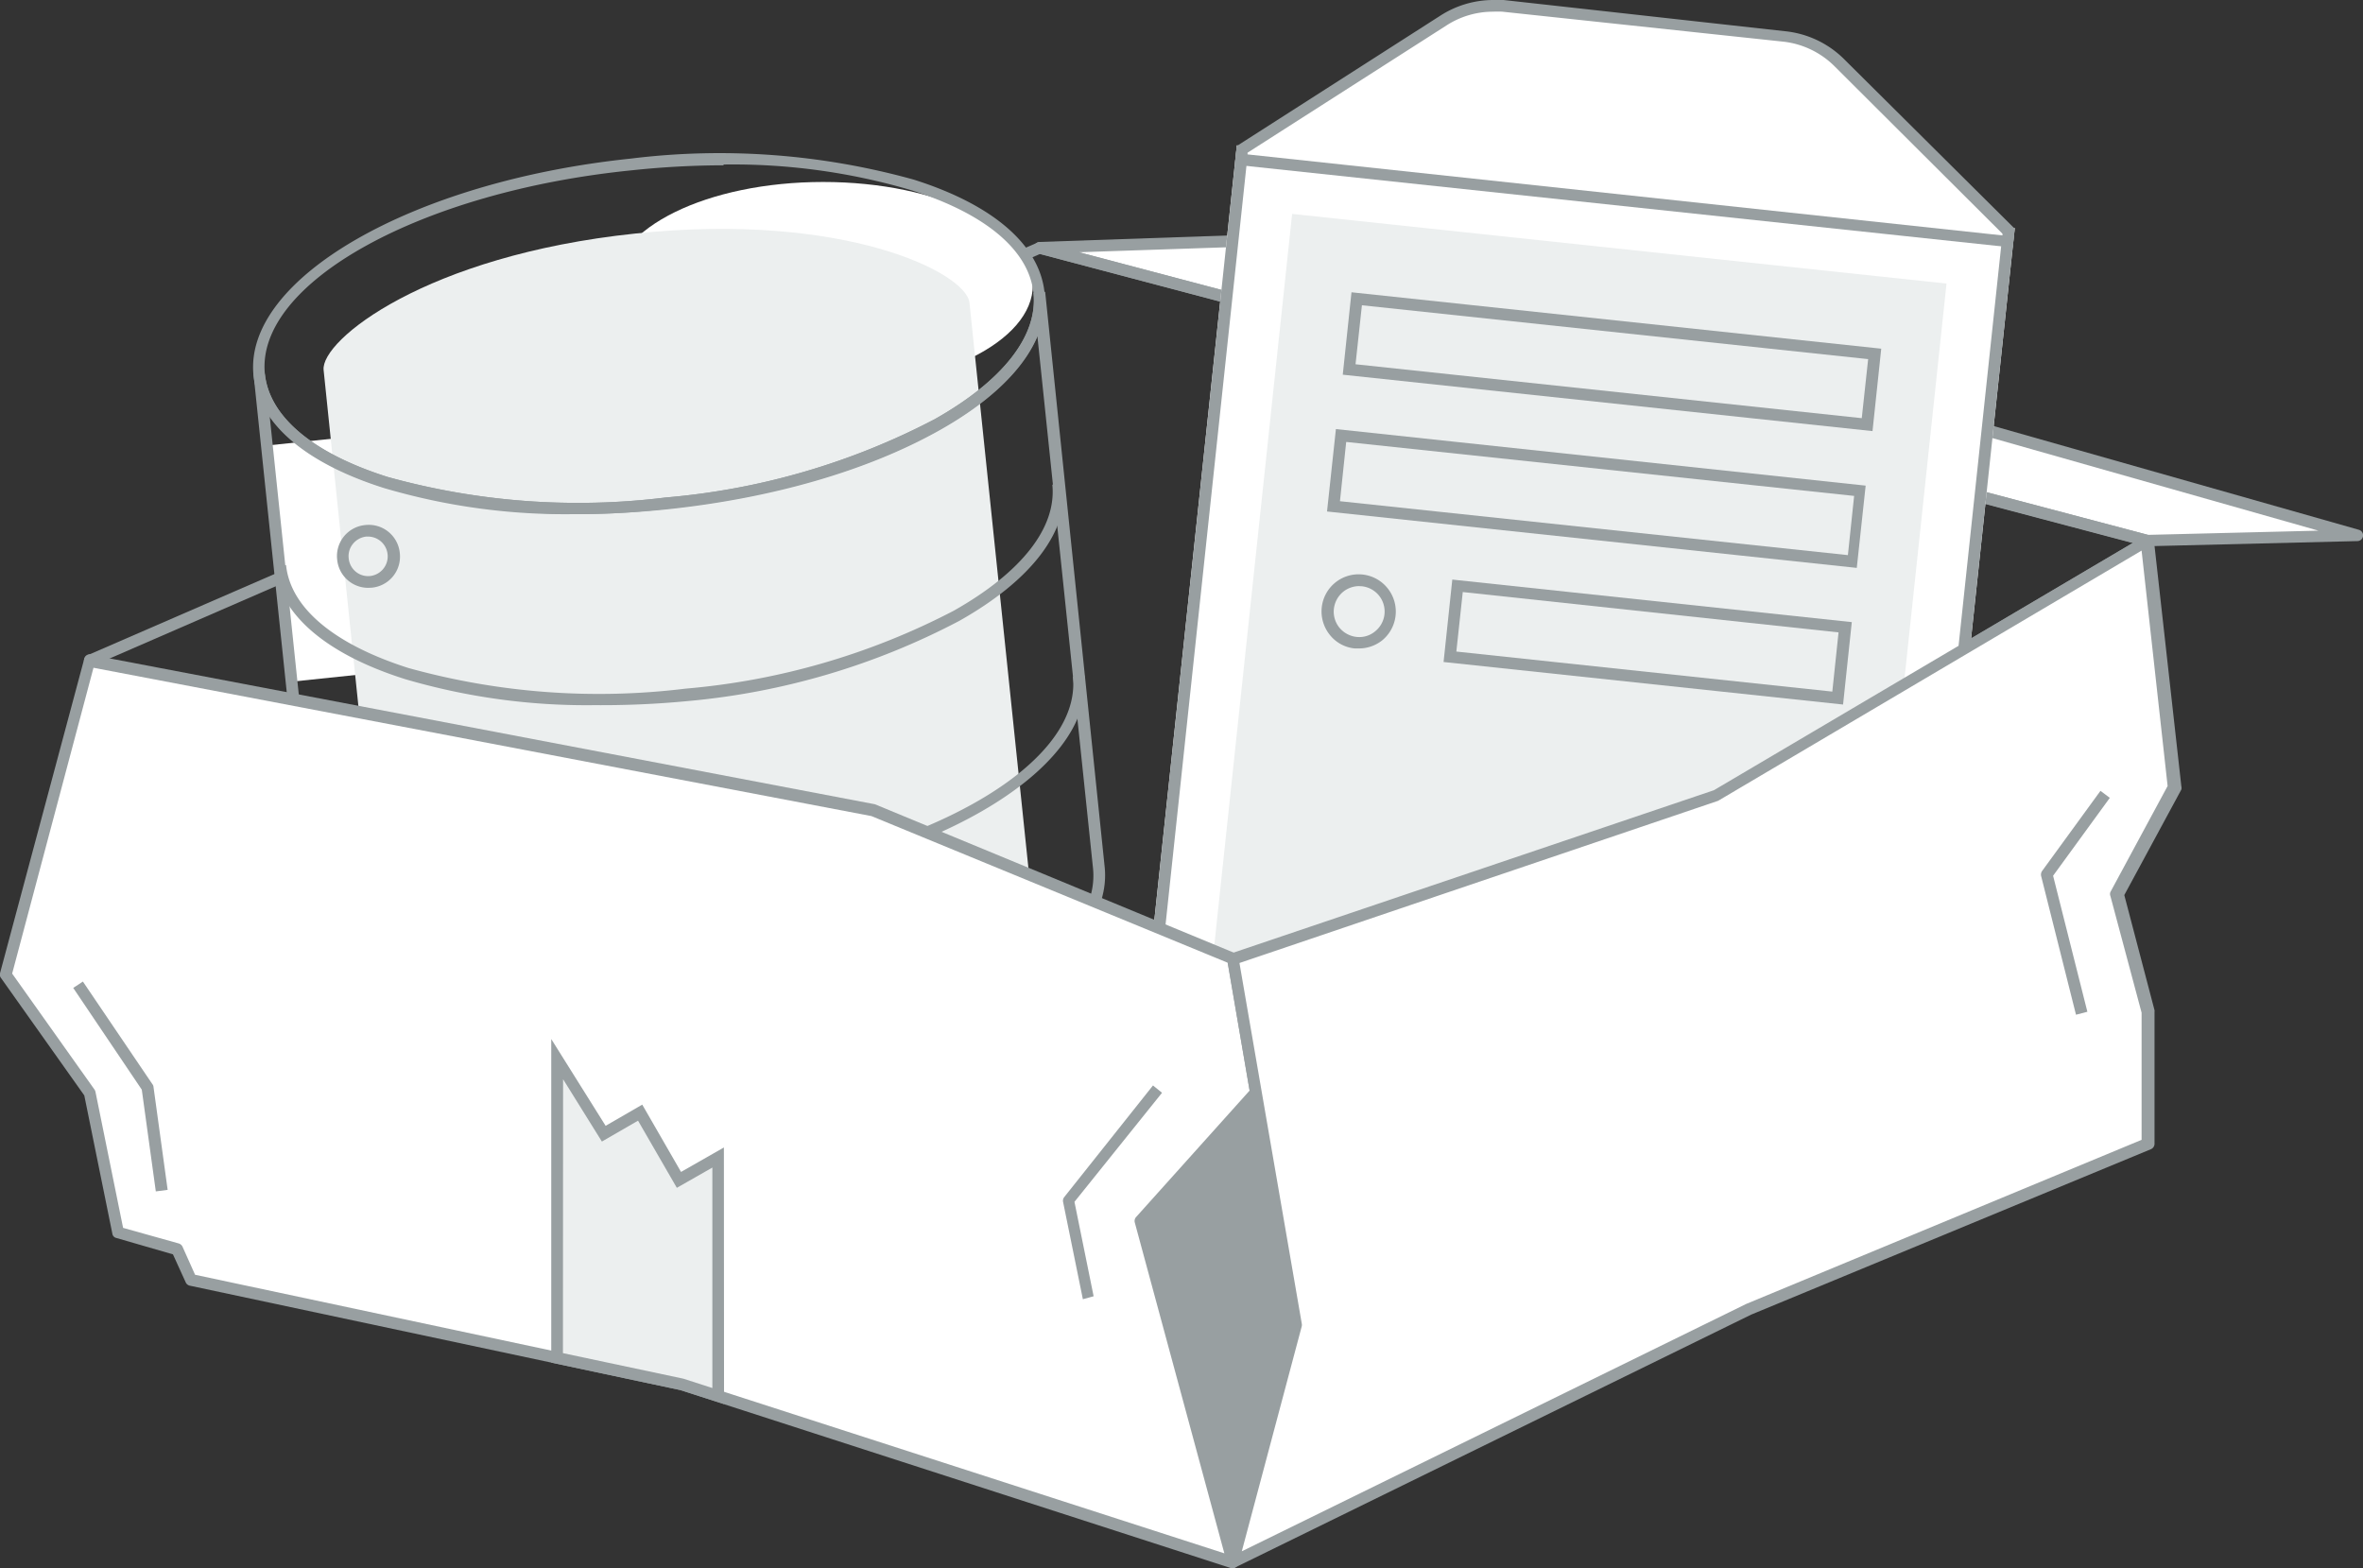 <svg xmlns="http://www.w3.org/2000/svg" viewBox="0 0 151.66 100.65"><rect x="0" y="0" width="151.66" height="100.65" fill="#333333" stroke="none"/><defs><style>.cls-1{fill:#fff;}.cls-2{fill:#989fa1;}.cls-3{fill:#ecefef;}</style></defs><title>Javascript E-commerce-03</title><g id="Layer_2" data-name="Layer 2"><g id="Layer_6" data-name="Layer 6"><polygon class="cls-1" points="137.83 34.71 66.72 15.91 84.16 15.31 151.28 34.38 137.83 34.71"/><path class="cls-2" d="M137.83,35.08h-.1L66.62,16.27a.38.38,0,0,1,.08-.74l17.44-.6.12,0L151.38,34a.37.37,0,0,1-.09.73l-13.45.33ZM69.27,16.19l68.6,18.14,10.93-.27L84.11,15.69Z"/><path class="cls-2" d="M79.13,61.94H79L5.67,42.77a.37.37,0,0,1-.28-.34.39.39,0,0,1,.22-.37l61-26.5a.4.4,0,0,1,.24,0l71.11,18.8a.37.37,0,0,1,.28.31A.39.39,0,0,1,138,35L110.27,51.4l-31,10.52ZM6.91,42.32l72.2,18.85L110,50.72l26.9-15.88L66.75,16.3Z"/><rect class="cls-1" x="17.96" y="28.16" width="7.53" height="15.24" transform="translate(-3.6 2.45) rotate(-5.97)"/><ellipse class="cls-1" cx="52.83" cy="18.29" rx="13.46" ry="6.61"/><path class="cls-3" d="M46,65.1c-13.46,1.41-21.21-2.52-21.41-4.43L20.77,23.75c-.2-1.91,6.57-7.35,20-8.76S62,17.51,62.22,19.42l3.85,36.92C66.27,58.25,59.5,63.7,46,65.1Z"/><path class="cls-2" d="M36.88,33a41,41,0,0,1-12.22-1.67c-5.09-1.61-8.07-4.18-8.39-7.24-.64-6.21,10.21-12.45,24.21-13.91a46.51,46.51,0,0,1,18.17,1.35c5.09,1.61,8.07,4.19,8.39,7.25h0c.32,3.06-2.06,6.2-6.71,8.82s-10.77,4.38-17.5,5.09A57.74,57.74,0,0,1,36.88,33Zm9.56-22.39a56.47,56.47,0,0,0-5.88.32C27,12.29,16.41,18.16,17,24c.29,2.75,3.08,5.09,7.87,6.61a45.7,45.7,0,0,0,17.86,1.32A45.44,45.44,0,0,0,60,26.9c4.37-2.47,6.62-5.34,6.33-8.09s-3.08-5.1-7.87-6.61A40.4,40.4,0,0,0,46.44,10.56Z"/><path class="cls-2" d="M38.16,45.26A41.29,41.29,0,0,1,26,43.59c-5.09-1.61-8.07-4.18-8.39-7.25l.75-.07c.28,2.74,3.08,5.09,7.87,6.61A45.68,45.68,0,0,0,44,44.2a45.62,45.62,0,0,0,17.21-5c4.37-2.47,6.61-5.34,6.33-8.09l.74-.08c.32,3.06-2.06,6.2-6.71,8.82A46.26,46.26,0,0,1,44.12,45,57.79,57.79,0,0,1,38.16,45.26Z"/><path class="cls-2" d="M39.45,57.57A41.25,41.25,0,0,1,27.24,55.9c-5.09-1.61-8.07-4.18-8.39-7.25l.74-.08c.29,2.75,3.08,5.1,7.87,6.61a45.55,45.55,0,0,0,17.87,1.33c13.58-1.42,24.14-7.29,23.53-13.08l.75-.08c.65,6.2-10.21,12.44-24.2,13.9A58,58,0,0,1,39.45,57.57Z"/><path class="cls-2" d="M40.83,69.87c-11.32,0-20.14-3.59-20.7-8.91L16.27,24,17,24c.29,2.75,3.08,5.09,7.87,6.61a45.7,45.7,0,0,0,17.86,1.32A45.44,45.44,0,0,0,60,26.9c4.37-2.47,6.62-5.34,6.33-8.09l.75-.08h0L70.9,55.66c.64,6.2-10.21,12.44-24.21,13.9A56.18,56.18,0,0,1,40.83,69.87Zm-19.95-9c.6,5.8,12.15,9.35,25.73,7.94s24.15-7.29,23.54-13.09L66.58,21.56c-.9,2.11-3,4.18-6.25,6-4.55,2.58-10.77,4.38-17.5,5.09a46.31,46.31,0,0,1-18.17-1.36c-3.52-1.11-6-2.69-7.35-4.57Z"/><path class="cls-2" d="M23.64,37.73a2,2,0,0,1-2-1.81,2,2,0,0,1,1.8-2.22,2,2,0,0,1,2.22,1.8h0a2,2,0,0,1-1.8,2.22Zm0-3.29h-.13a1.28,1.28,0,0,0-.86.47,1.24,1.24,0,0,0-.27.93,1.27,1.27,0,0,0,.46.86,1.25,1.25,0,0,0,.93.27,1.27,1.27,0,0,0-.13-2.53Z"/><path class="cls-2" d="M24.93,50a2,2,0,0,1-1.57-3.3,2,2,0,0,1,2.84-.29A2,2,0,0,1,25.14,50Zm0-3.29h-.14a1.26,1.26,0,0,0-.85.47,1.27,1.27,0,0,0,1.12,2.06,1.27,1.27,0,0,0,1.13-1.4h0a1.26,1.26,0,0,0-1.26-1.13Z"/><path class="cls-2" d="M26.21,62.35a2,2,0,0,1-1.57-3.3,2.05,2.05,0,0,1,2.85-.3,2,2,0,0,1,.73,1.37h0a2,2,0,0,1-1.8,2.22Zm0-3.3h-.13a1.27,1.27,0,0,0-.85.46,1.24,1.24,0,0,0-.28.94,1.27,1.27,0,0,0,1.4,1.13,1.28,1.28,0,0,0,1.13-1.4h0A1.28,1.28,0,0,0,26.21,59.05Z"/><rect class="cls-3" x="72.71" y="19.13" width="56.84" height="46.22" transform="translate(48.42 138.32) rotate(-83.92)"/><path class="cls-1" d="M82.93,13.73l42,4.47-5.59,52.54-42-4.47,5.59-52.54m-3.55-4.4L72.94,69.82l49.93,5.32,6.44-60.5L79.38,9.33Z"/><path class="cls-2" d="M80.05,10.15l48.44,5.16-6.29,59L73.76,69.16l6.29-59m-.67-.82L72.94,69.82l49.93,5.32,6.44-60.5L79.38,9.33Z"/><path class="cls-2" d="M93.88,38,118,40.59l-.4,3.8L93.47,41.82l.41-3.8m-.67-.82-.56,5.29,25.64,2.73.56-5.29L93.21,37.2Z"/><path class="cls-2" d="M86.44,28.37,119,31.83l-.4,3.8L86,32.17l.4-3.8m-.66-.83-.57,5.29,34,3.62.57-5.28-34-3.63Z"/><path class="cls-2" d="M87.38,19.59l32.52,3.46-.41,3.79L87,23.38l.41-3.79m-.67-.83-.56,5.29,34,3.62.56-5.29-34-3.62Z"/><path class="cls-1" d="M79.66,10.24l.07-.66L92.64,1.31A5.93,5.93,0,0,1,95.83.38q.32,0,.63,0l18,1.92A6,6,0,0,1,118,4l10.88,10.81-.07.66Z"/><path class="cls-2" d="M95.83.75h0a5.68,5.68,0,0,1,.59,0l18,1.92a5.52,5.52,0,0,1,3.32,1.58L128.52,15v.11L80.07,9.91V9.8L92.84,1.63a5.5,5.5,0,0,1,3-.88m0-.75a6.29,6.29,0,0,0-3.39,1L79.38,9.37l-.13,1.2,49.93,5.32.13-1.21-11-10.93A6.27,6.27,0,0,0,114.53,2L96.5,0a5,5,0,0,0-.67,0Z"/><path class="cls-2" d="M87.21,41.62l-.26,0a2.32,2.32,0,0,1-1.6-.87A2.4,2.4,0,0,1,84.83,39a2.38,2.38,0,0,1,4.23-1.24,2.39,2.39,0,0,1-.36,3.35A2.4,2.4,0,0,1,87.21,41.62Zm0-4a1.65,1.65,0,0,0-1,.36,1.66,1.66,0,0,0-.6,1.1,1.63,1.63,0,0,0,.35,1.2,1.66,1.66,0,0,0,1.1.6,1.58,1.58,0,0,0,1.2-.36,1.63,1.63,0,0,0-.85-2.89Z"/><polygon class="cls-2" points="80.61 70.16 73.2 78.36 79.13 100.27 83.16 85.03 80.61 70.16"/><polygon class="cls-1" points="79.13 61.57 80.61 70.16 73.2 78.36 79.13 100.27 43.78 88.86 12.26 82.15 11.37 80.2 7.57 79.1 5.76 70.16 0.38 62.57 5.76 42.41 6.21 42.52 56.08 52.03 79.13 61.57"/><path class="cls-2" d="M79.13,100.65l-.12,0L43.66,89.22l-31.48-6.7a.37.37,0,0,1-.26-.21l-.82-1.8L7.47,79.46a.33.33,0,0,1-.26-.28l-1.8-8.87L.07,62.78A.35.35,0,0,1,0,62.47L5.4,42.31A.38.38,0,0,1,5.86,42l.45.12,49.84,9.5,23.12,9.56a.38.38,0,0,1,.23.28L81,70.1a.35.35,0,0,1-.09.31l-7.27,8,5.88,21.72a.35.35,0,0,1-.1.36A.38.38,0,0,1,79.13,100.65ZM12.52,81.82l31.34,6.67L78.58,99.7,72.83,78.46a.38.38,0,0,1,.09-.35L80.2,70l-1.41-8.21L55.93,52.38,6,42.86.78,62.49l5.29,7.45a.47.47,0,0,1,.06.15L7.9,78.81l3.57,1a.4.4,0,0,1,.24.2Z"/><polygon class="cls-1" points="137.83 34.7 139.58 50.5 135.85 57.41 137.83 64.93 137.83 73.41 112.24 84.03 79.13 100.27 83.16 85.03 79.13 61.56 110.08 51.08 137.83 34.7"/><path class="cls-2" d="M79.13,100.64a.41.41,0,0,1-.24-.08.39.39,0,0,1-.12-.39l4-15.16-4-23.39A.37.37,0,0,1,79,61.2L110,50.72l27.68-16.34a.38.38,0,0,1,.36,0,.38.38,0,0,1,.2.3L140,50.46a.41.41,0,0,1,0,.22l-3.66,6.77,1.94,7.39a.28.28,0,0,1,0,.09v8.48a.38.38,0,0,1-.23.35L112.39,84.38,79.29,100.6A.32.32,0,0,1,79.13,100.64Zm.42-38.83,4,23.15a.42.42,0,0,1,0,.16L79.7,99.57l32.38-15.88,25.37-10.53V65l-2-7.48a.36.36,0,0,1,0-.27l3.67-6.8-1.67-15.11L110.27,51.4Z"/><path class="cls-2" d="M10,76.47l-.9-6.53L4.7,63.41,5.32,63,9.79,69.6a.28.28,0,0,1,.06.15l.91,6.62Z"/><path class="cls-2" d="M69.5,83.39l-1.27-6.24a.38.38,0,0,1,.07-.31L74,69.67l.58.47-5.62,7,1.23,6.06Z"/><path class="cls-2" d="M133.24,65.13,131,56.22a.42.42,0,0,1,.06-.31l3.75-5.15.6.45-3.64,5,2.2,8.73Z"/><polygon class="cls-3" points="46.09 89.61 46.09 74.29 43.57 75.73 41.08 71.41 38.74 72.77 35.75 68 35.75 87.15 43.78 88.86 46.09 89.61"/><path class="cls-2" d="M46.47,90.12l-2.81-.9-8.28-1.76V66.69l3.49,5.57,2.35-1.36,2.49,4.32,2.75-1.57ZM36.13,86.85l7.73,1.64,1.86.6V74.94l-2.28,1.3-2.49-4.31-2.32,1.34-2.49-4Z"/></g></g></svg>